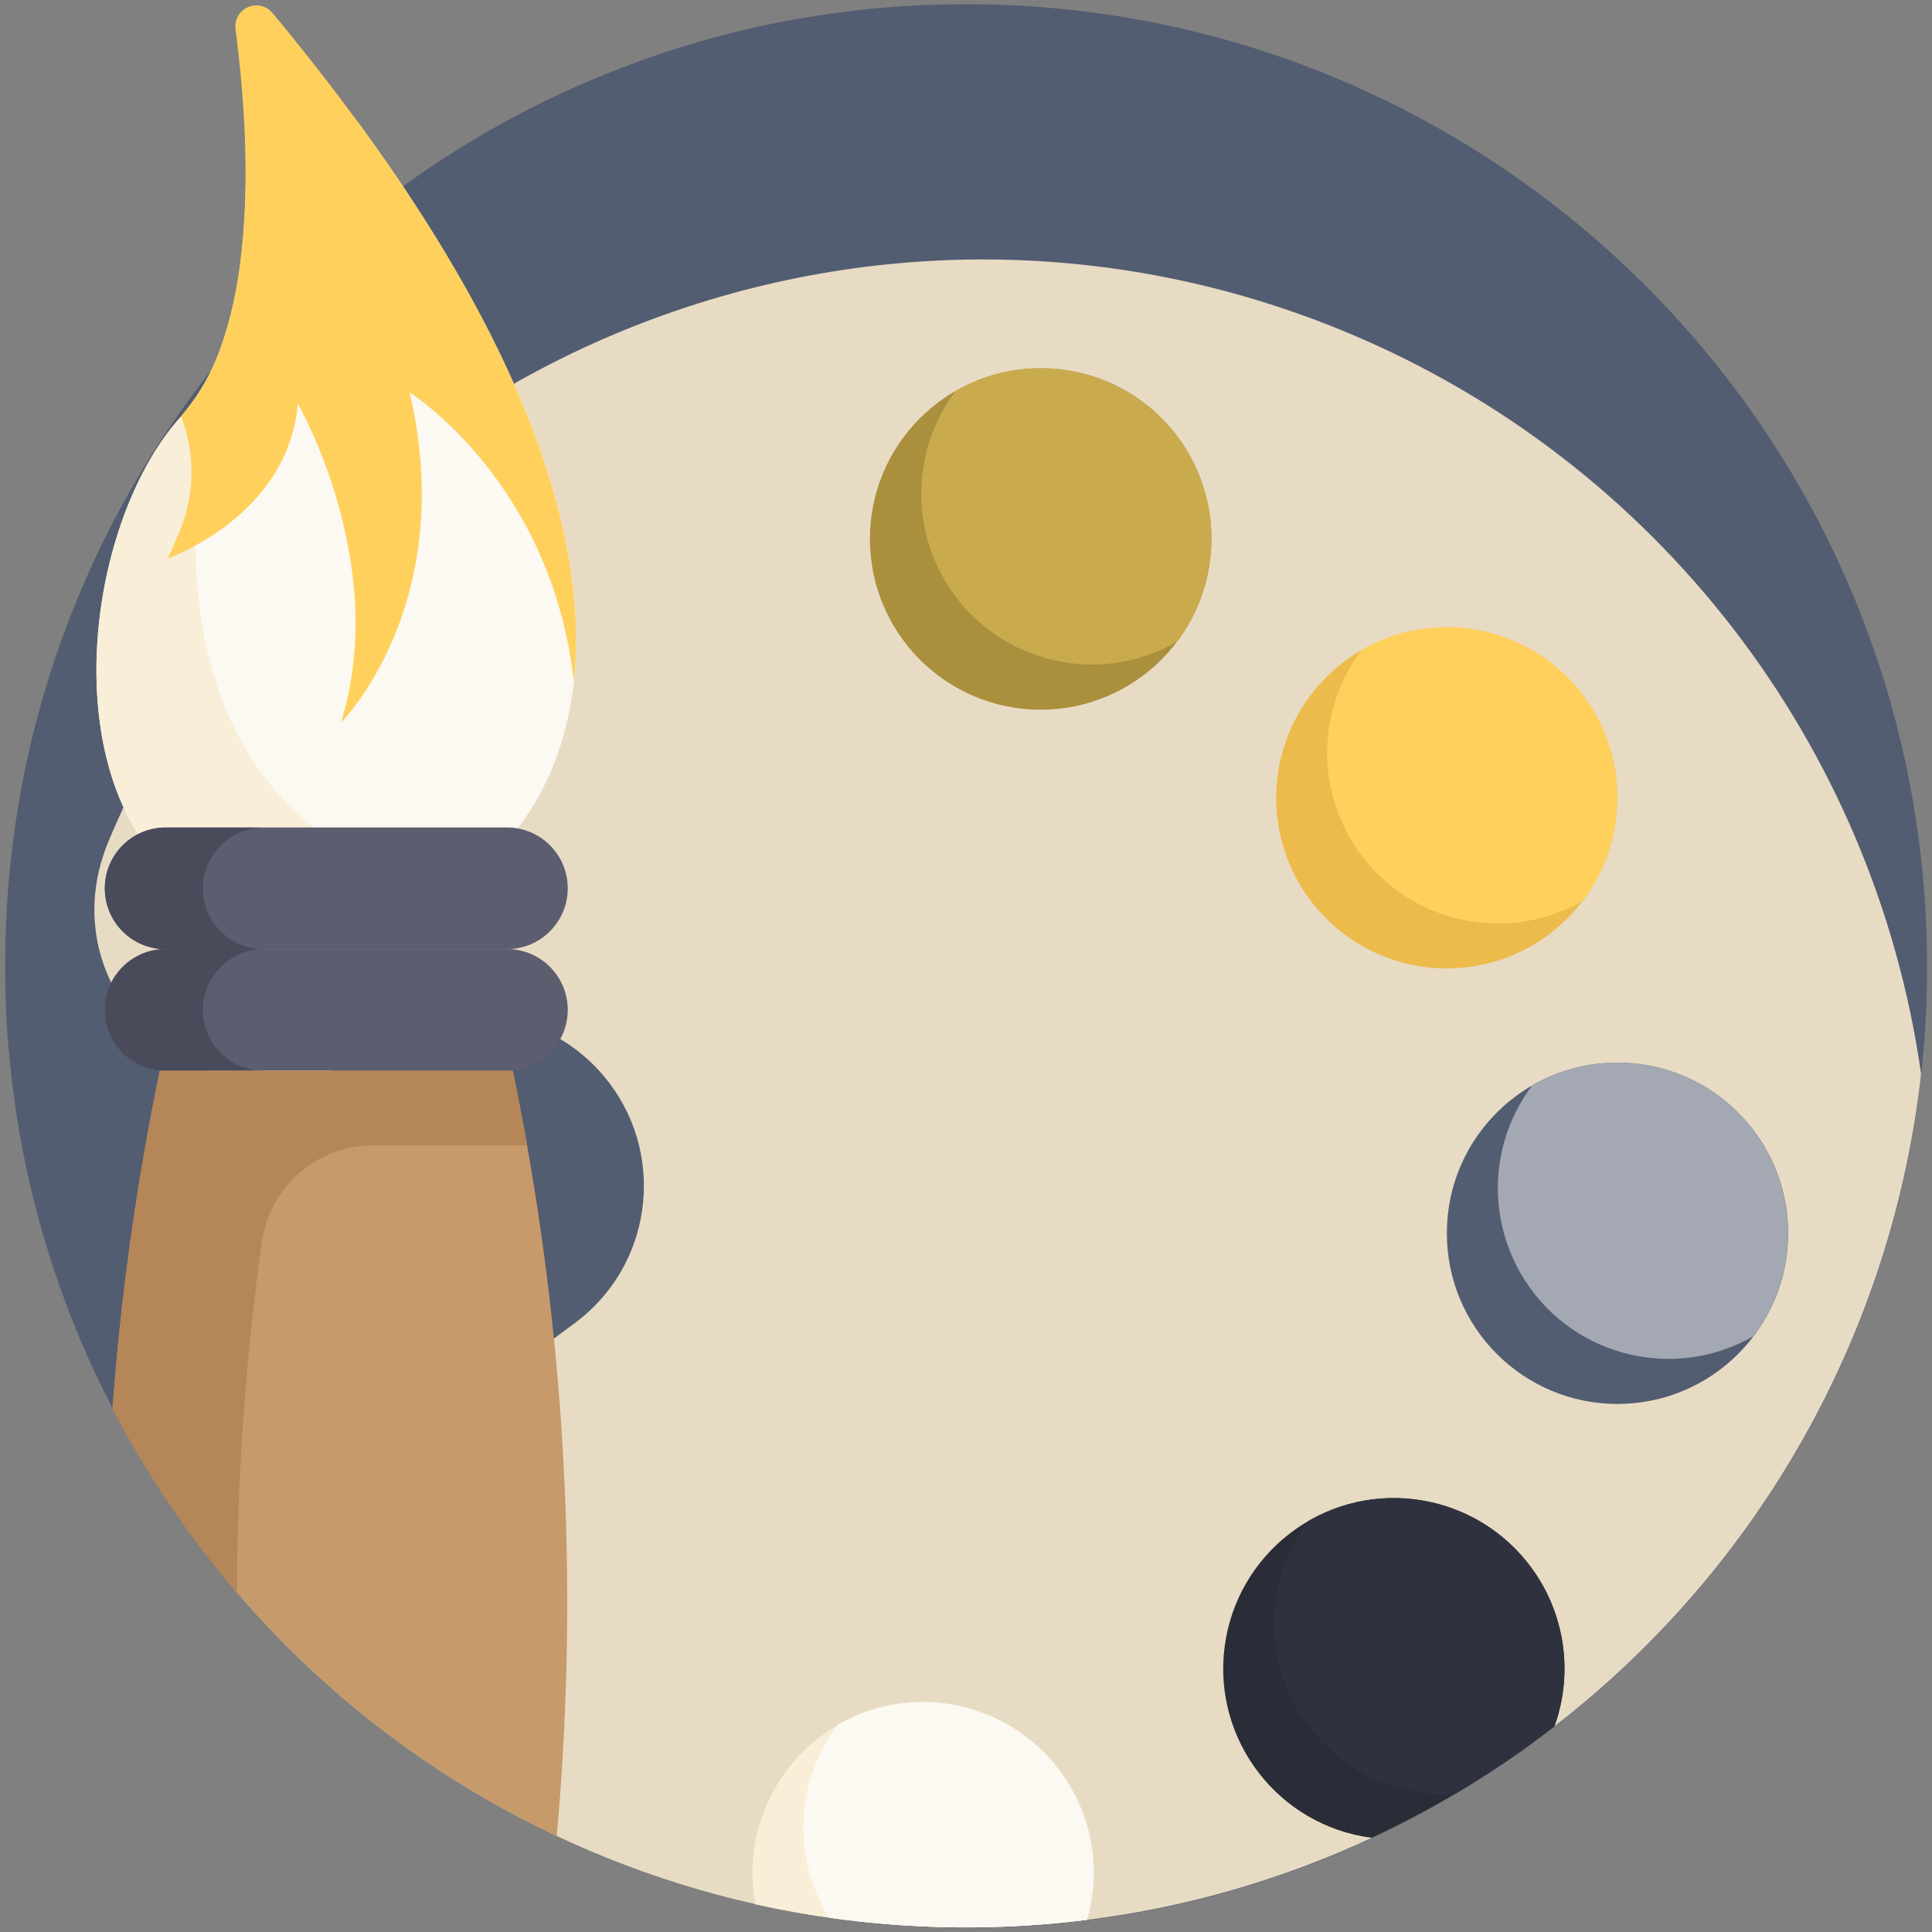 <?xml version="1.0" encoding="utf-8"?>
<!-- Generator: Adobe Illustrator 24.0.2, SVG Export Plug-In . SVG Version: 6.00 Build 0)  -->
<svg version="1.1" id="Lag_1" xmlns="http://www.w3.org/2000/svg" xmlns:xlink="http://www.w3.org/1999/xlink" x="0px" y="0px"
	 viewBox="0 0 181 181" style="enable-background:new 0 0 181 181;" xml:space="preserve">
<rect x="0" y="0" width="181" height="181" fill="#808080" stroke="none"/>
<style type="text/css">
	.st30{fill:#535D71;}
	.st31{fill:#E8DBC4;}
	.st32{fill:#AA8F3D;}
	.st33{fill:#C9AB4E;}
	.st34{fill:#EDBB4C;}
	.st35{fill:#2A2D37;}
	.st36{fill:#F9EED7;}
	.st37{fill:#FFD15C;}
	.st38{fill:#A3A8B2;}
	.st39{fill:#2F323E;}
	.st40{fill:#FCF8F2;}
	.st41{fill:#5C5E70;}
	.st42{fill:#494B5B;}
	.st43{fill:#C69A6A;}
	.st44{fill:#B58657;}
</style>
<path id="Path_110" class="st30" d="M180.54,90.54c0.03,49.72-40.25,90.04-89.97,90.07c-26.28,0.01-51.26-11.46-68.37-31.41
	c-0.14-0.16-0.28-0.33-0.42-0.49c-4.36-5.14-8.13-10.76-11.23-16.75c0,0,0,0,0-0.01c-3.91-7.52-6.72-15.56-8.36-23.87
	c-0.57-2.87-1-5.78-1.28-8.74l0,0c-0.29-2.9-0.43-5.83-0.43-8.81c0-0.37,0-0.74,0.01-1.11C1.02,39.71,41.78-0.15,91.5,0.4
	c46.94,0.52,85.61,37.03,88.82,83.86C180.46,86.33,180.54,88.43,180.54,90.54z"/>
<path id="Path_111" class="st31" d="M179.98,100.61c-2.71,24.18-15.1,46.23-34.35,61.12l0,0c-2.96,2.3-6.07,4.42-9.3,6.33
	c-2.53,1.5-5.13,2.87-7.81,4.12c-8.44,3.93-17.43,6.53-26.67,7.68l0,0c-8.02,1.01-16.14,0.94-24.15-0.2
	c-2.34-0.33-4.65-0.75-6.92-1.26c-19.13-4.3-36.34-14.72-49-29.7c1.01-1.46,2.26-2.73,3.69-3.79l28.43-20.99
	c7.08-5.29,8.53-15.31,3.24-22.39c-5.25-7.02-15.17-8.52-22.25-3.35c-13.32,9.84-31.11-4.16-24.7-19.42
	c18.98-45.22,71.03-66.49,116.25-47.51C155.24,43.34,175.57,69.68,179.98,100.61z"/>
<path id="Path_112" class="st32" d="M113.49,50.49c0,8.83-7.15,15.99-15.99,16c-8.83,0-15.99-7.15-16-15.99s7.15-15.99,15.99-16
	c0,0,0.01,0,0.01,0c8.8-0.03,15.96,7.09,15.99,15.89C113.49,50.43,113.49,50.46,113.49,50.49z"/>
<path id="Path_113" class="st33" d="M113.49,50.49c0,3.47-1.13,6.86-3.22,9.63c-7.65,4.41-17.43,1.78-21.83-5.88
	c-3.2-5.56-2.77-12.49,1.09-17.61c7.66-4.41,17.43-1.77,21.84,5.89C112.75,44.95,113.49,47.7,113.49,50.49z"/>
<circle id="Ellipse_44" class="st34" cx="135.54" cy="74.75" r="15.98"/>
<path id="Path_266" class="st30" d="M151.53,99.55c8.83,0,15.99,7.16,15.99,15.99s-7.16,15.99-15.99,15.99
	c-8.83,0-15.98-7.16-15.98-15.99c0,0,0,0,0,0C135.54,106.71,142.7,99.55,151.53,99.55z"/>
<path id="Path_114" class="st35" d="M146.57,156.33c0,1.84-0.32,3.67-0.94,5.4l0,0c-2.96,2.3-6.07,4.42-9.3,6.33
	c-2.53,1.5-5.13,2.87-7.81,4.12c-8.75-1.14-14.93-9.16-13.79-17.91s9.16-14.93,17.91-13.79
	C140.61,141.51,146.57,148.3,146.57,156.33z"/>
<path id="Path_115" class="st36" d="M102.47,175.44c0,1.5-0.21,2.99-0.62,4.43c-10.37,1.3-20.88,0.81-31.08-1.46
	c-1.63-8.68,4.09-17.03,12.77-18.66s17.03,4.09,18.66,12.77C102.38,173.47,102.47,174.45,102.47,175.44L102.47,175.44z"/>
<path id="Path_116" class="st37" d="M151.52,74.75c0,3.47-1.13,6.86-3.22,9.63c-7.65,4.41-17.43,1.78-21.83-5.88
	c-3.2-5.56-2.77-12.49,1.09-17.61c7.66-4.41,17.43-1.77,21.84,5.89C150.79,69.2,151.52,71.95,151.52,74.75z"/>
<path id="Path_117" class="st38" d="M167.51,115.54c0,3.47-1.13,6.86-3.22,9.63c-7.65,4.41-17.43,1.78-21.83-5.88
	c-3.2-5.56-2.77-12.49,1.09-17.61c7.66-4.41,17.43-1.77,21.84,5.89C166.77,109.99,167.51,112.74,167.51,115.54z"/>
<path id="Path_118" class="st39" d="M146.57,156.33c0,1.84-0.32,3.67-0.94,5.4c-2.96,2.3-6.07,4.42-9.3,6.33
	c-0.32,0.02-0.64,0.03-0.97,0.03c-8.83,0-15.99-7.16-15.98-15.99c0-3.47,1.13-6.85,3.22-9.62c7.66-4.41,17.43-1.77,21.84,5.89
	C145.83,150.78,146.57,153.53,146.57,156.33L146.57,156.33z"/>
<g id="Group_6" transform="translate(8.57 8.754)">
	<path id="Path_119" class="st40" d="M93.89,166.68c0,1.5-0.21,2.99-0.63,4.43c-8.02,1.01-16.14,0.94-24.15-0.2
		c-3.5-5.61-3.18-12.8,0.8-18.08c7.66-4.41,17.43-1.77,21.84,5.89C93.16,161.14,93.89,163.88,93.89,166.68z"/>
	<path id="Path_120" class="st40" d="M33.29,74.73c-4.83,2.87-10.52,3.95-16.07,3.07C-4.72,74.14-2.27,42.01,8.4,30.25
		c1.76-2.04,3.08-4.42,3.9-6.98l0,0l0.15-0.44c0.16-0.52,0.32-1.04,0.46-1.58c0.47-1.79,0.82-3.6,1.05-5.44
		c0.38-3.08,0.54-6.18,0.49-9.28c-0.05-3.27,2.57-5.96,5.84-6.01c1.92-0.03,3.73,0.88,4.86,2.42
		c16.48,22.57,21.39,39.86,20.05,52.14v0.01C44.15,64.63,39.36,71.14,33.29,74.73z"/>
</g>
<path id="Path_121" class="st36" d="M41.86,83.49c-4.83,2.87-10.52,3.95-16.07,3.07C3.85,82.89,6.3,50.76,16.97,39.01
	c1.76-2.04,3.08-4.42,3.9-6.98C18.44,40.81,10.95,75.57,41.86,83.49z"/>
<path id="Path_122" class="st37" d="M53.76,63.84c1.54-14.12-5.17-34.86-28.23-62.62c-0.69-0.84-1.93-0.95-2.77-0.26
	c-0.52,0.43-0.78,1.09-0.7,1.76c0.76,5.75,1.45,14.23,0.44,21.96c-0.07,0.52-0.14,1.04-0.23,1.56c-0.01,0.09-0.03,0.17-0.04,0.26
	c-0.09,0.53-0.19,1.06-0.3,1.58l-0.03,0.17c-0.11,0.52-0.23,1.03-0.37,1.54c-0.02,0.07-0.04,0.14-0.06,0.21
	c-0.14,0.53-0.29,1.05-0.46,1.56v0.01l0,0c-0.81,2.73-2.19,5.27-4.05,7.43l0,0c1.32,3.41,1.31,7.19-0.05,10.58
	c-0.37,0.91-0.77,1.83-1.2,2.74c0,0,11.29-3.92,12.19-14.5c0,0,8.68,14.98,4.04,29.88c0,0,11.08-11.04,6.44-30.93
	C38.38,36.78,51.65,45.05,53.76,63.84z"/>
<path id="Path_123" class="st41" d="M47.49,88.92H15.52c-3.15,0-5.7-2.55-5.7-5.7l0,0c0-3.15,2.55-5.7,5.7-5.7h31.97
	c3.15,0,5.7,2.55,5.7,5.7l0,0C53.19,86.37,50.64,88.92,47.49,88.92z"/>
<path id="Path_124" class="st42" d="M19.01,83.23L19.01,83.23c0-3.15,2.55-5.7,5.7-5.7h-9.19c-3.15,0-5.7,2.55-5.7,5.7l0,0
	c0,3.15,2.55,5.7,5.7,5.7h9.19C21.56,88.93,19.01,86.37,19.01,83.23z"/>
<path id="Path_125" class="st41" d="M47.49,100.31H15.52c-3.15,0-5.7-2.55-5.7-5.7l0,0l0,0c0-3.15,2.55-5.7,5.7-5.7h31.97
	c3.15,0,5.7,2.55,5.7,5.7l0,0C53.19,97.76,50.64,100.31,47.49,100.31L47.49,100.31z"/>
<path id="Path_126" class="st42" d="M19.01,94.62L19.01,94.62c0-3.15,2.55-5.7,5.7-5.7h-9.19c-3.15,0-5.7,2.55-5.7,5.7l0,0
	c0,3.15,2.55,5.7,5.7,5.7c0,0,0,0,0,0h9.19C21.56,100.32,19.01,97.77,19.01,94.62z"/>
<path id="Path_127" class="st43" d="M52.16,172.02c-17.89-8.44-32.51-22.52-41.62-40.07c0.61-8.27,1.64-16.49,3.09-24.65
	c0.41-2.33,0.86-4.66,1.34-6.98h33.07c0.48,2.32,0.93,4.65,1.34,6.98C53.16,128.66,54.1,150.42,52.16,172.02z"/>
<path id="Path_128" class="st44" d="M49.38,107.3H34.96c-5.26,0-9.71,3.88-10.44,9.08c-1.51,10.87-2.29,21.84-2.33,32.81
	c-0.14-0.17-0.28-0.33-0.42-0.49c-4.36-5.14-8.13-10.76-11.23-16.74c0.61-8.27,1.64-16.5,3.09-24.66l0,0
	c0.03-0.19,0.07-0.38,0.1-0.57c0.07-0.5,0.18-1,0.28-1.49c0.11-0.54,0.2-1.08,0.3-1.62c0.21-1.1,0.43-2.2,0.66-3.3h33.08
	C48.52,102.64,48.97,104.97,49.38,107.3z"/>
</svg>
